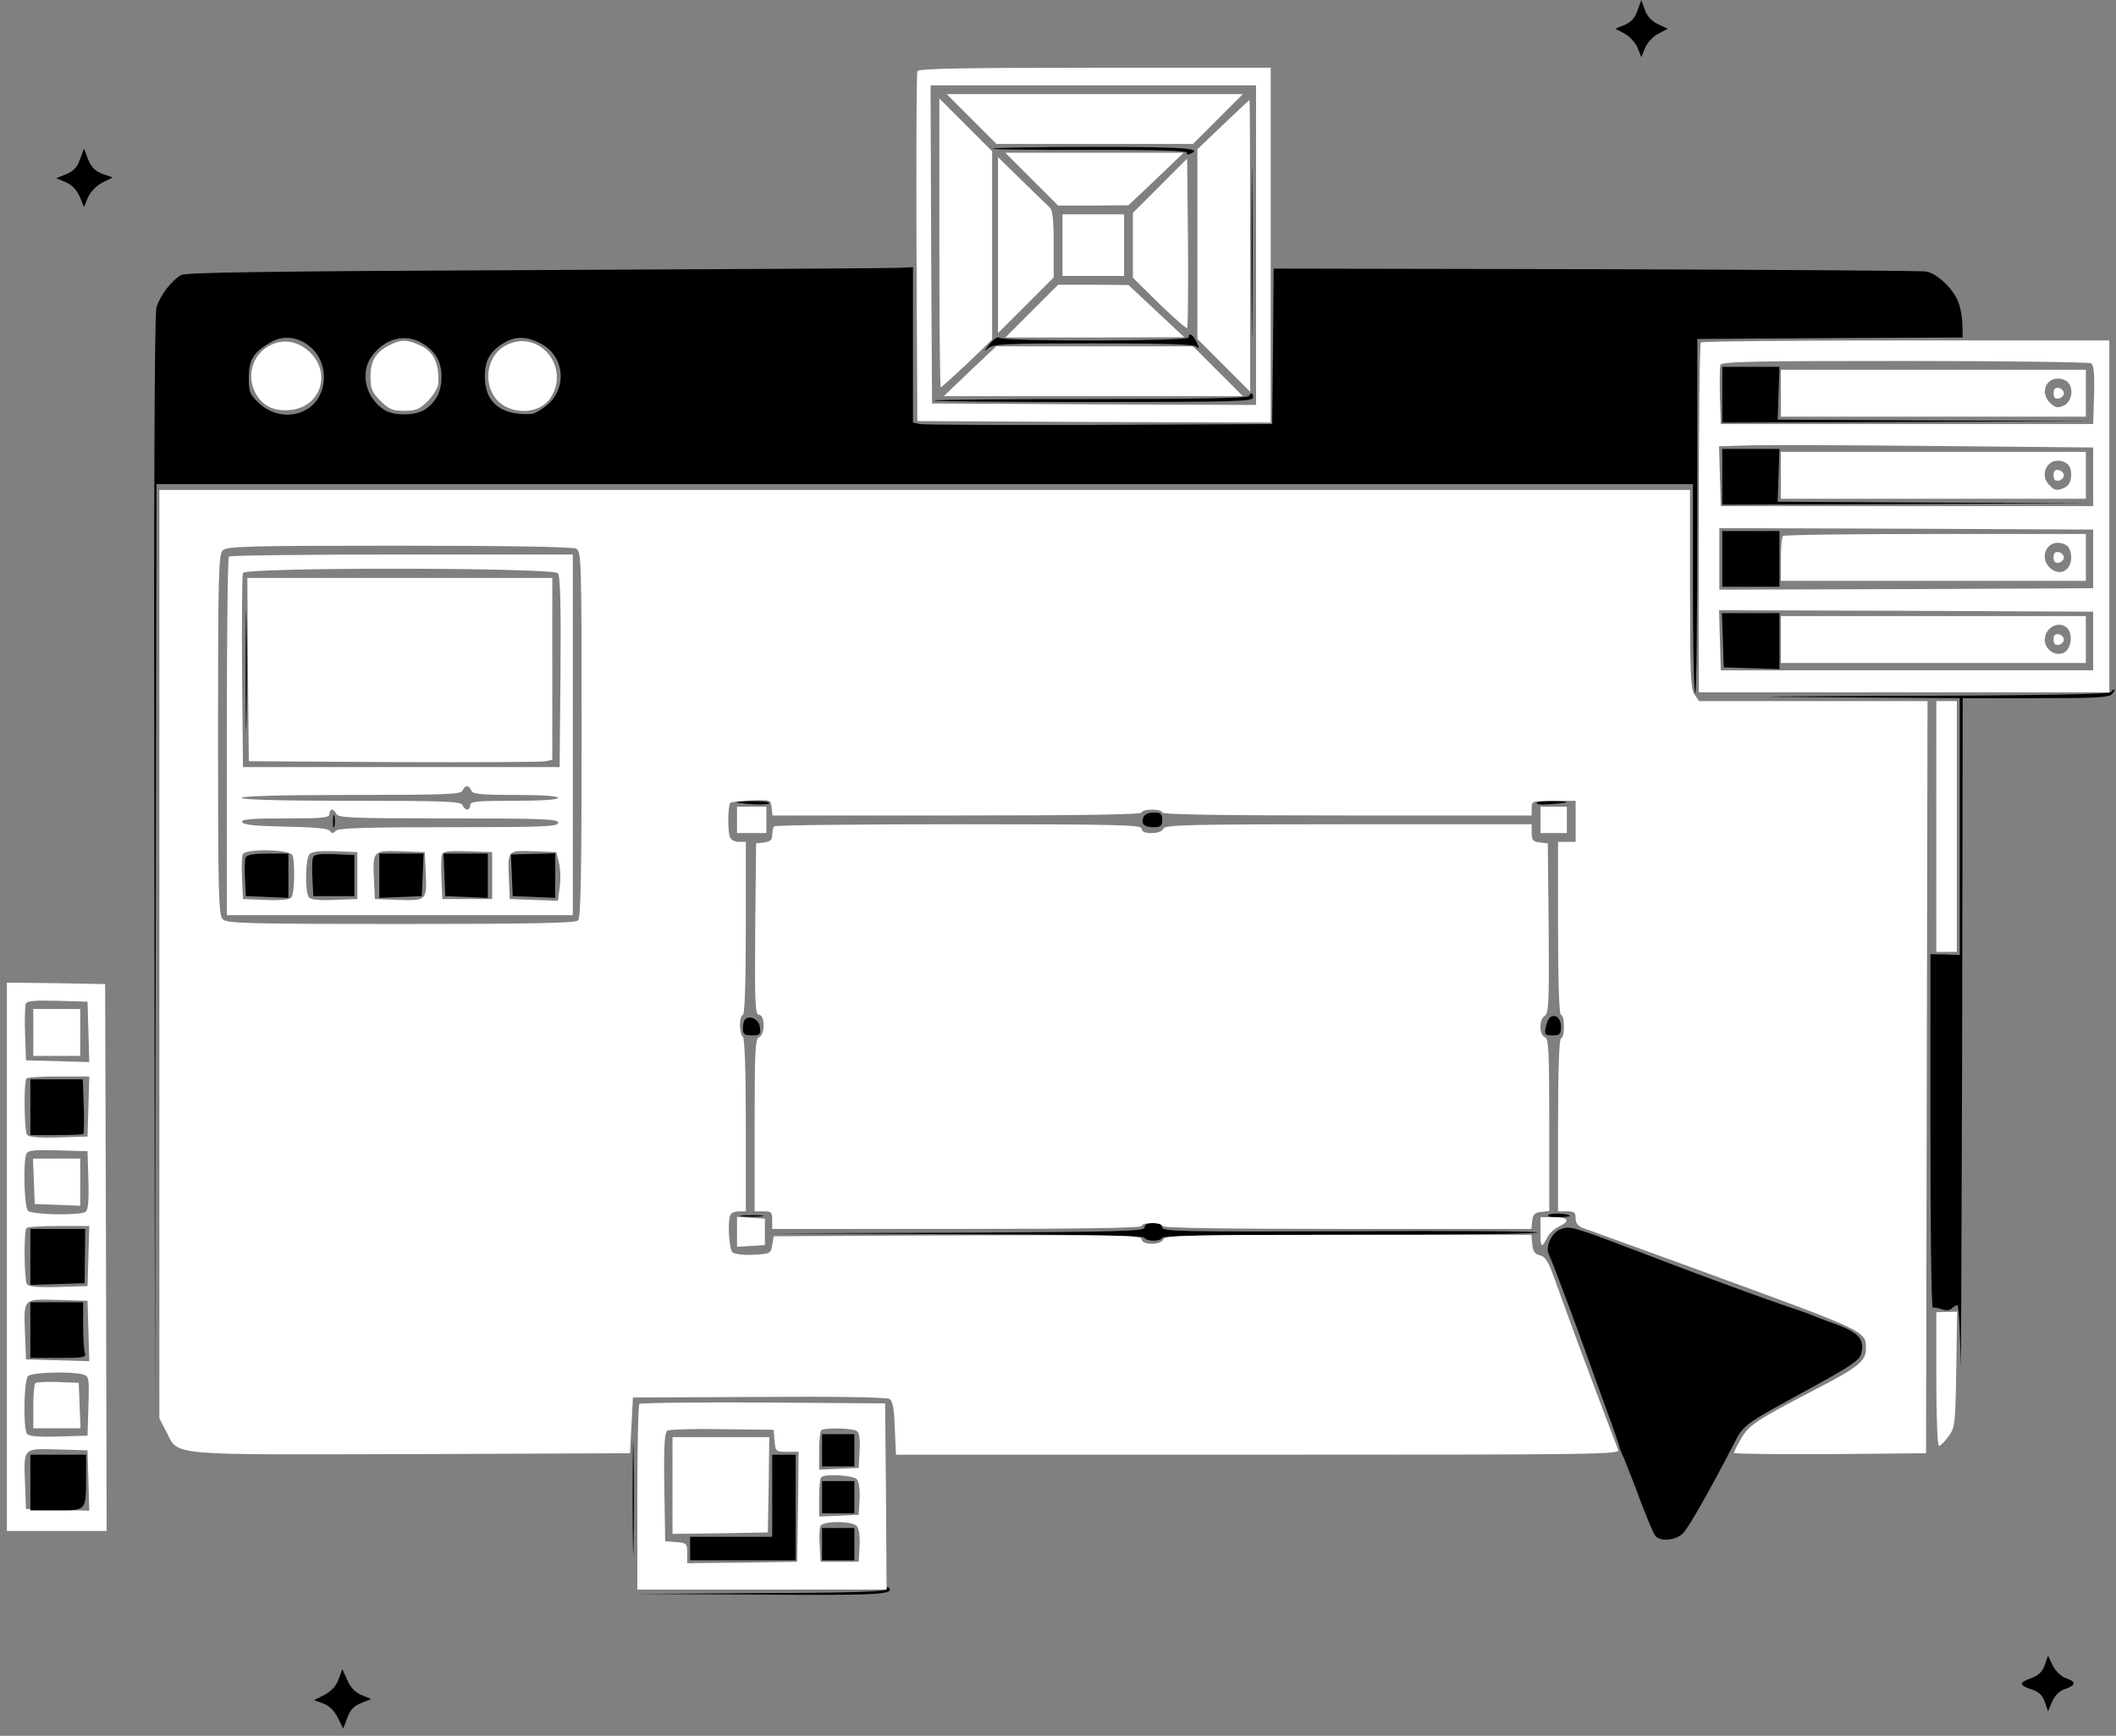 <svg viewBox="0 0 256 210" fill="none" xmlns="http://www.w3.org/2000/svg">
	<rect x="0" y="0" width="256" height="210" fill="#808080" stroke="none"/>
	<path
		d="M151.427 30.544C151.427 39.803 151.462 43.599 151.498 38.952C151.569 34.34 151.569 26.748 151.498 22.101C151.462 17.489 151.427 21.285 151.427 30.544Z"
		fill="black" />
	<path
		d="M120.102 17.986C120.244 18.092 125.601 18.163 132.093 18.128C140.039 18.128 143.8 18.234 143.622 18.483C143.516 18.695 143.622 18.731 143.942 18.624C145.715 17.95 143.374 17.773 132.199 17.773C125.459 17.773 119.996 17.88 120.102 17.986Z"
		fill="black" />
	<path
		d="M65.222 32.672C32.514 32.814 22.475 32.956 21.907 33.275C20.701 33.985 19.353 35.759 18.928 37.213C18.679 38.1 18.608 60.13 18.679 105.041L18.75 171.557L18.928 58.569H204.817V71.127C204.817 78.045 204.923 83.792 205.1 83.863C205.242 83.969 205.349 74.355 205.349 62.542V41.009L221.419 40.903L237.454 40.832L237.418 39.306C237.418 38.49 237.205 37.284 236.957 36.645C236.389 35.014 234.403 33.098 233.055 32.85C232.452 32.743 214.43 32.637 193.039 32.566L154.087 32.495L154.016 41.896L153.91 51.297L132.98 51.403C121.486 51.439 111.695 51.403 111.269 51.297L110.453 51.119V32.318L109.141 32.389C108.396 32.459 88.636 32.566 65.222 32.672ZM36.665 41.364C38.971 42.57 39.858 45.479 38.652 47.891C37.304 50.481 33.721 50.942 31.415 48.849C30.209 47.714 30.102 47.465 30.102 45.692C30.102 43.563 30.599 42.712 32.586 41.506C33.863 40.69 35.282 40.654 36.665 41.364ZM51.103 41.541C52.735 42.534 53.445 43.812 53.409 45.656C53.409 47.394 52.735 48.672 51.387 49.558C50.252 50.303 47.591 50.339 46.456 49.558C44.328 48.175 43.583 45.372 44.789 43.386C46.314 41.009 48.94 40.228 51.103 41.541ZM65.364 41.541C68.202 42.96 68.699 46.72 66.322 48.884C65.613 49.523 64.69 50.055 64.265 50.09C60.575 50.268 58.66 48.707 58.66 45.55C58.66 43.599 59.263 42.534 60.93 41.506C62.349 40.654 63.662 40.654 65.364 41.541Z"
		fill="black" />
	<path
		d="M119.677 41.683C119.038 42.499 119.003 42.641 119.535 42.144C120.209 41.612 121.344 41.541 132.306 41.541C141.21 41.541 144.474 41.648 144.793 41.967C145.112 42.286 145.112 42.144 144.793 41.435C144.332 40.477 143.8 40.158 143.8 40.832C143.8 41.293 121.379 41.328 120.918 40.867C120.705 40.69 120.209 41.009 119.677 41.683Z"
		fill="black" />
	<path d="M208.364 51.119L230.82 51.048L253.24 50.942L234.155 50.871L215.069 50.765L215.282 44.379H208.364V51.119Z"
	      fill="black" />
	<path
		d="M151.072 47.926C150.93 48.175 144.403 48.281 132.022 48.281C121.663 48.281 113.114 48.352 113.007 48.459C112.901 48.565 121.557 48.636 132.199 48.636C149.227 48.636 151.604 48.565 151.604 48.104C151.604 47.501 151.391 47.43 151.072 47.926Z"
		fill="black" />
	<path d="M208.364 61.052L230.643 60.981L252.885 60.875L233.977 60.804L215.069 60.698L215.282 54.312H208.364V61.052Z"
	      fill="black" />
	<path d="M208.364 70.985H215.282V64.245H208.364V70.985Z" fill="black" />
	<path
		d="M29.712 81.096C29.712 87.517 29.783 90.213 29.819 87.056C29.89 83.898 29.89 78.648 29.819 75.349C29.783 72.085 29.712 74.639 29.712 81.096Z"
		fill="black" />
	<path d="M208.542 80.741L215.282 80.954V74.178H208.329L208.542 80.741Z" fill="black" />
	<path
		d="M255.369 83.756C255.227 83.969 246.429 84.147 230.43 84.182C211.983 84.253 209.677 84.288 221.419 84.359L237.099 84.466V115.542L235.325 115.471L233.551 115.436V136.827C233.551 148.605 233.658 158.218 233.835 158.183C233.977 158.147 234.474 158.254 234.935 158.396C235.432 158.573 235.893 158.538 236.141 158.289C236.354 158.076 236.673 157.899 236.815 157.899C236.957 157.899 237.134 160.985 237.205 164.71C237.241 168.471 237.312 151.975 237.383 127.994L237.454 84.466H246.287C253.701 84.466 255.191 84.395 255.546 83.934C255.794 83.65 255.901 83.402 255.794 83.402C255.688 83.402 255.475 83.543 255.369 83.756Z"
		fill="black" />
	<path
		d="M89.168 97.095C90.374 97.344 93.07 97.415 93.07 97.166C93.07 96.989 92.077 96.918 90.871 96.918C89.629 96.953 88.884 97.024 89.168 97.095Z"
		fill="black" />
	<path
		d="M185.909 97.131C185.802 97.308 186.476 97.379 187.363 97.308C189.953 97.131 190.272 96.953 188.073 96.918C186.973 96.918 185.98 96.989 185.909 97.131Z"
		fill="black" />
	<path
		d="M40.284 99.366C40.284 100.04 40.355 100.323 40.461 99.969C40.532 99.649 40.532 99.082 40.461 98.727C40.355 98.408 40.284 98.692 40.284 99.366Z"
		fill="black" />
	<path
		d="M138.337 98.869C138.017 99.685 138.408 100.075 139.578 100.075C140.43 100.075 140.607 99.933 140.607 99.188C140.607 98.443 140.43 98.301 139.578 98.301C138.975 98.301 138.478 98.514 138.337 98.869Z"
		fill="black" />
	<path
		d="M29.712 103.764C29.606 104.013 29.57 105.183 29.641 106.319L29.748 108.412L34.892 108.625V103.268H32.408C30.634 103.268 29.854 103.41 29.712 103.764Z"
		fill="black" />
	<path
		d="M37.871 103.729C37.765 104.013 37.729 105.183 37.8 106.318L37.907 108.411H42.873V103.445L40.461 103.339C38.652 103.268 38.013 103.374 37.871 103.729Z"
		fill="black" />
	<path d="M45.889 108.625L51.032 108.412L51.245 103.268H45.889V108.625Z" fill="black" />
	<path d="M53.87 108.412L59.014 108.625V103.268H53.658L53.87 108.412Z" fill="black" />
	<path d="M62.03 108.412L67.174 108.625V103.232L61.817 103.374L62.03 108.412Z" fill="black" />
	<path
		d="M187.54 123.063C187.363 123.205 187.115 123.737 187.008 124.269C186.831 125.156 186.937 125.262 187.824 125.262C188.711 125.262 188.853 125.12 188.853 124.233C188.853 123.205 188.214 122.637 187.54 123.063Z"
		fill="black" />
	<path
		d="M90.126 123.346C89.984 123.488 89.878 123.985 89.878 124.446C89.878 125.12 90.055 125.262 90.977 125.262C91.935 125.262 92.042 125.156 91.935 124.269C91.829 123.346 90.729 122.743 90.126 123.346Z"
		fill="black" />
	<path
		d="M187.363 146.973C187.079 147.115 187.505 147.257 188.427 147.257C189.243 147.257 189.917 147.186 189.917 147.115C189.917 146.831 187.789 146.689 187.363 146.973Z"
		fill="black" />
	<path
		d="M89.807 147.15C90.41 147.221 91.474 147.221 92.113 147.15C92.716 147.079 92.219 147.008 90.942 147.008C89.665 147.008 89.168 147.079 89.807 147.15Z"
		fill="black" />
	<path
		d="M138.478 148.498C138.478 148.959 135.605 149.03 115.703 149.137L92.893 149.208L115.703 149.314C130.603 149.35 138.478 149.492 138.478 149.74C138.478 149.917 138.975 150.095 139.543 150.095C140.146 150.095 140.607 149.917 140.607 149.74C140.607 149.492 148.411 149.385 163.311 149.385C175.798 149.385 186.015 149.279 186.015 149.101C186.015 148.959 175.798 148.888 163.311 148.959C143.232 149.03 140.607 148.995 140.607 148.498C140.607 148.143 140.252 147.966 139.543 147.966C138.833 147.966 138.478 148.143 138.478 148.498Z"
		fill="black" />
	<path
		d="M188.782 148.711C187.718 149.137 186.902 150.875 187.398 151.797C187.718 152.4 190.627 160.134 192.223 164.639C192.684 165.916 193.678 168.719 194.493 170.918C195.309 173.118 195.948 174.998 195.948 175.14C195.948 175.246 196.196 175.849 196.48 176.452C196.728 177.091 197.651 179.326 198.431 181.49C199.247 183.618 200.063 185.605 200.276 185.818C200.879 186.563 202.83 186.35 203.646 185.463C204.356 184.718 206.981 180.071 209.677 174.856C210.989 172.302 210.777 172.444 219.184 167.868C224.08 165.171 224.967 164.568 225.179 163.752C225.605 162.05 224.896 161.234 222.128 160.205C220.709 159.708 219.149 159.105 218.652 158.892C218.155 158.715 216.878 158.254 215.778 157.899C213.756 157.225 205.987 154.387 201.269 152.578C189.882 148.214 190.059 148.285 188.782 148.711Z"
		fill="black" />
	<path
		d="M76.539 181.135C76.539 187.166 76.61 189.72 76.645 186.74C76.716 183.796 76.716 178.829 76.645 175.743C76.61 172.657 76.539 175.069 76.539 181.135Z"
		fill="black" />
	<path d="M99.456 177.41H103.358V173.508H99.456V177.41Z" fill="black" />
	<path d="M93.425 185.924H83.492V188.762H96.263V175.991H93.425V185.924Z" fill="black" />
	<path d="M99.456 183.086H103.358V179.184H99.456V183.086Z" fill="black" />
	<path d="M99.456 188.762H103.358V184.86H99.456V188.762Z" fill="black" />
	<path
		d="M107.26 192.239C107.26 192.558 103.358 192.7 92.113 192.736L76.929 192.842L91.971 192.913C106.161 193.02 108.325 192.913 107.509 192.062C107.367 191.955 107.26 192.026 107.26 192.239Z"
		fill="black" />
	<path
		d="M110.985 8.62C110.879 8.869 110.843 18.482 110.879 30.012L110.985 50.942L132.377 51.048L153.733 51.119V8.195H132.448C115.739 8.195 111.092 8.301 110.985 8.62ZM151.959 48.991L132.377 48.92L112.759 48.813L112.653 29.551L112.582 10.323H151.959V48.991Z"
		fill="white" />
	<path d="M120.564 17.418H144.332L150.363 11.387H114.533L120.564 17.418Z" fill="white" />
	<path
		d="M113.646 29.409C113.646 38.987 113.717 46.862 113.823 46.862C113.894 46.862 115.349 45.55 117.016 43.989L120.031 41.08V18.305L113.646 11.919V29.409Z"
		fill="white" />
	<path
		d="M147.986 15.077L144.864 18.057V41.009L151.249 47.395V29.728C151.249 20.043 151.214 12.097 151.179 12.097C151.108 12.132 149.689 13.445 147.986 15.077Z"
		fill="white" />
	<path d="M128.013 24.868H132.27L136.527 24.832L139.862 21.675L143.197 18.482H121.628L128.013 24.868Z" fill="white" />
	<path
		d="M120.741 40.3L127.481 33.559V29.551C127.481 26.642 127.339 25.4 127.02 25.116C126.736 24.868 125.246 23.413 123.65 21.852L120.741 19.015V40.3Z"
		fill="white" />
	<path
		d="M137.059 25.755V33.595L140.252 36.752C142.026 38.455 143.551 39.803 143.622 39.696C143.729 39.59 143.764 34.943 143.729 29.338L143.622 19.192L137.059 25.755Z"
		fill="white" />
	<path d="M128.545 33.382H135.995V25.932H128.545V33.382Z" fill="white" />
	<path d="M121.628 40.832H132.448L143.268 40.796L136.527 34.482L132.27 34.446H128.013L121.628 40.832Z" fill="white" />
	<path d="M117.335 44.911L114.178 47.927H150.363L144.332 41.896H120.528L117.335 44.911Z" fill="white" />
	<path
		d="M32.869 41.683C30.705 42.641 29.783 45.195 30.812 47.359C31.628 49.062 33.118 49.842 35.211 49.594C38.687 49.204 40.071 45.337 37.658 42.783C36.275 41.364 34.537 40.938 32.869 41.683Z"
		fill="white" />
	<path
		d="M47.13 41.754C45.463 42.605 44.824 43.634 44.824 45.55C44.824 47.04 45.002 47.465 46.031 48.494C47.059 49.523 47.485 49.7 48.904 49.7C50.323 49.7 50.749 49.523 51.778 48.494C52.452 47.82 52.984 46.898 53.019 46.437C53.161 43.847 52.416 42.428 50.607 41.683C49.117 41.044 48.443 41.08 47.13 41.754Z"
		fill="white" />
	<path
		d="M61.249 41.754C59.156 42.818 58.411 45.727 59.724 47.856C61.143 50.197 65.116 50.374 66.606 48.139C69.054 44.379 65.187 39.767 61.249 41.754Z"
		fill="white" />
	<path
		d="M205.775 41.435C205.633 41.541 205.526 51.119 205.526 62.72V83.756H255.191V41.186H230.607C217.056 41.186 205.881 41.293 205.775 41.435ZM252.992 43.953C253.311 44.166 253.417 45.195 253.347 47.785L253.24 51.297H208.187L208.08 47.962C208.045 46.117 208.045 44.415 208.151 44.131C208.293 43.741 212.408 43.67 230.43 43.67C242.598 43.67 252.743 43.812 252.992 43.953ZM253.24 61.23H208.187L207.974 53.993L211.451 53.886C213.366 53.816 223.548 53.851 234.084 53.957L253.24 54.135V61.23ZM253.24 71.163L230.643 71.269L208.009 71.34V63.89L230.643 63.961L253.24 64.068V71.163ZM253.24 81.096H208.187L207.974 73.823L230.607 73.894L253.24 74.001V81.096Z"
		fill="white" />
	<path
		d="M215.459 50.41H252.353V44.734H215.459V50.41ZM250.154 46.224C250.934 47.004 250.65 48.601 249.693 49.062C248.948 49.381 248.699 49.346 248.096 48.813C246.819 47.678 247.387 45.798 248.983 45.798C249.409 45.798 249.905 45.975 250.154 46.224Z"
		fill="white" />
	<path
		d="M248.451 47.572C248.451 48.104 248.628 48.281 249.089 48.21C249.409 48.139 249.693 47.856 249.693 47.572C249.693 47.288 249.409 47.004 249.089 46.933C248.628 46.862 248.451 47.04 248.451 47.572Z"
		fill="white" />
	<path
		d="M215.459 60.343H252.353V54.667H215.459V60.343ZM250.154 56.157C250.828 56.831 250.686 58.498 249.905 58.924C248.948 59.421 248.593 59.385 247.954 58.711C246.819 57.611 247.458 55.731 248.983 55.731C249.409 55.731 249.905 55.908 250.154 56.157Z"
		fill="white" />
	<path
		d="M248.451 57.505C248.451 58.037 248.628 58.214 249.089 58.143C249.409 58.072 249.693 57.789 249.693 57.505C249.693 57.221 249.409 56.937 249.089 56.866C248.628 56.795 248.451 56.973 248.451 57.505Z"
		fill="white" />
	<path
		d="M215.708 64.848C215.566 64.955 215.459 66.232 215.459 67.686V70.276H252.353V64.6H234.155C224.115 64.6 215.814 64.706 215.708 64.848ZM250.154 66.09C250.402 66.338 250.579 66.941 250.579 67.438C250.579 69.105 249.089 69.779 247.954 68.644C246.819 67.544 247.458 65.664 248.983 65.664C249.409 65.664 249.905 65.841 250.154 66.09Z"
		fill="white" />
	<path
		d="M248.451 67.438C248.451 67.97 248.628 68.147 249.089 68.076C249.409 68.005 249.693 67.722 249.693 67.438C249.693 67.154 249.409 66.87 249.089 66.799C248.628 66.728 248.451 66.906 248.451 67.438Z"
		fill="white" />
	<path
		d="M215.459 80.209H252.353V74.533H215.459V80.209ZM250.189 76.094C250.792 76.803 250.544 78.471 249.799 78.896C248.806 79.535 247.387 78.648 247.387 77.406C247.387 75.846 249.267 74.959 250.189 76.094Z"
		fill="white" />
	<path
		d="M248.451 77.371C248.451 77.903 248.628 78.08 249.089 78.009C249.409 77.938 249.693 77.655 249.693 77.371C249.693 77.087 249.409 76.803 249.089 76.732C248.628 76.661 248.451 76.839 248.451 77.371Z"
		fill="white" />
	<path
		d="M19.282 171.593L20.098 173.153C21.624 176.169 19.814 175.991 49.791 175.92L76.22 175.814L76.575 169.074L91.829 169.003C101.052 168.932 107.296 169.038 107.615 169.251C108.005 169.499 108.183 170.422 108.254 172.799L108.396 175.991H152.207C193.784 175.991 196.019 175.956 195.771 175.388C195.238 174.076 190.52 161.518 189.74 159.318C189.279 158.041 188.498 155.877 188.002 154.529C187.328 152.613 186.937 152.01 186.299 151.868C185.696 151.727 185.447 151.372 185.376 150.52L185.27 149.385H163.098C143.729 149.385 140.926 149.456 140.749 149.917C140.465 150.662 138.124 150.662 138.124 149.917C138.124 149.456 135.499 149.385 115.881 149.456L93.603 149.563L93.425 150.627C93.248 151.656 93.177 151.691 91.19 151.797C90.055 151.868 88.884 151.727 88.636 151.514C88.21 151.159 87.998 147.966 88.352 146.973C88.459 146.76 88.92 146.547 89.381 146.547H90.232V136.118C90.232 129.519 90.091 125.581 89.878 125.44C89.7 125.333 89.523 124.659 89.523 123.985C89.523 123.311 89.7 122.779 89.878 122.779C90.091 122.779 90.232 119.054 90.232 112.314V101.849H89.381C88.92 101.849 88.423 101.6 88.317 101.281C87.998 100.465 88.069 97.308 88.388 97.095C88.53 97.024 89.7 96.882 90.942 96.847C93.212 96.74 93.248 96.776 93.354 97.698L93.461 98.656H115.81C130.461 98.656 138.124 98.549 138.124 98.301C138.124 98.088 138.691 97.946 139.365 97.946C140.039 97.946 140.607 98.088 140.607 98.301C140.607 98.549 148.305 98.656 162.956 98.656H185.305V97.769C185.305 96.918 185.376 96.882 187.966 96.882H190.627V101.849H188.498V112.314C188.498 119.054 188.64 122.779 188.853 122.779C189.066 122.779 189.208 123.417 189.208 124.198C189.208 124.978 189.066 125.617 188.853 125.617C188.64 125.617 188.498 129.342 188.498 136.082V146.547H189.562C190.449 146.547 190.627 146.689 190.627 147.399C190.627 148.002 190.911 148.356 191.62 148.605C192.152 148.782 198.076 150.946 204.817 153.394C226.173 161.198 225.747 160.985 225.747 163.22C225.747 164.639 224.754 165.455 219.787 168.01C212.444 171.841 211.628 172.373 210.67 174.005C210.173 174.856 209.783 175.637 209.783 175.779C209.783 175.885 214.998 175.956 221.419 175.92L233.019 175.814L233.197 84.821H205.562L205.03 84.04C204.533 83.366 204.462 81.522 204.462 71.269V59.279H19.282V171.593ZM69.692 66.374C70.331 66.728 70.366 67.367 70.366 88.829C70.366 105.538 70.26 111.037 69.941 111.356C69.621 111.675 64.371 111.782 48.514 111.782C29.889 111.782 27.442 111.711 26.945 111.214C26.448 110.717 26.377 108.199 26.377 88.9C26.377 69.602 26.448 67.083 26.945 66.587C27.442 66.09 29.854 66.019 48.23 66.019C61.852 66.019 69.231 66.161 69.692 66.374Z"
		fill="white" />
	<path
		d="M27.69 67.332C27.548 67.438 27.442 77.264 27.442 89.149V110.717H69.302V67.083H48.62C37.233 67.083 27.796 67.19 27.69 67.332ZM67.493 69.354C67.777 69.673 67.883 73.149 67.812 81.309L67.706 92.803H29.393L29.286 81.273C29.251 74.923 29.286 69.566 29.393 69.318C29.641 68.609 66.925 68.644 67.493 69.354ZM57.028 95.641C57.17 96.066 58.128 96.173 62.385 96.173C65.577 96.173 67.528 96.315 67.528 96.527C67.528 96.74 65.506 96.882 62.207 96.882C57.702 96.882 56.886 96.953 56.886 97.414C56.886 97.698 56.709 97.946 56.531 97.946C56.318 97.946 56.07 97.698 55.964 97.414C55.786 96.953 53.941 96.882 42.483 96.882C33.863 96.882 29.215 96.74 29.215 96.527C29.215 96.315 33.863 96.173 42.483 96.173C53.941 96.173 55.786 96.102 55.964 95.641C56.07 95.357 56.318 95.108 56.496 95.108C56.673 95.108 56.886 95.357 57.028 95.641ZM40.709 98.479C40.887 98.94 42.696 99.011 54.225 99.011C65.826 99.011 67.528 99.082 67.528 99.543C67.528 100.004 65.826 100.075 54.296 100.075C44.221 100.075 40.958 100.181 40.638 100.501C40.284 100.855 40.142 100.855 39.929 100.536C39.716 100.217 38.084 100.075 34.537 100.004C30.847 99.933 29.393 99.791 29.286 99.436C29.18 99.117 30.386 99.011 34.501 99.011C39.042 99.011 39.858 98.94 39.858 98.479C39.858 98.195 40 97.946 40.177 97.946C40.355 97.946 40.567 98.195 40.709 98.479ZM35.388 103.481C35.707 104.296 35.636 107.986 35.282 108.518C35.104 108.837 34.217 108.944 32.195 108.873L29.393 108.766L29.286 106.319C29.215 104.97 29.251 103.658 29.357 103.374C29.641 102.629 35.104 102.736 35.388 103.481ZM43.228 108.766L40.425 108.873C38.404 108.944 37.517 108.837 37.339 108.518C36.878 107.773 36.949 103.835 37.446 103.339C37.765 103.019 38.794 102.913 40.567 102.984L43.228 103.09V108.766ZM51.494 105.219C51.671 108.944 51.671 108.979 48.266 108.873L45.357 108.766L45.25 106.638C45.073 102.913 45.073 102.877 48.478 102.984L51.387 103.09L51.494 105.219ZM59.547 108.766H53.516L53.409 106.319C53.339 104.97 53.374 103.658 53.48 103.374C53.622 102.984 54.367 102.913 56.602 102.984L59.547 103.09V108.766ZM67.635 104.438C67.812 105.183 67.848 106.496 67.706 107.383L67.493 108.979L61.675 108.766L61.569 106.319C61.427 102.807 61.391 102.877 64.584 102.984L67.316 103.09L67.635 104.438Z"
		fill="white" />
	<path
		d="M29.996 80.99L30.102 92.093L47.662 92.2C57.312 92.235 65.577 92.2 66.038 92.093L66.819 91.916V69.921H29.925L29.996 80.99Z"
		fill="white" />
	<path d="M234.261 115.152H236.744V84.821H234.261V115.152Z" fill="white" />
	<path d="M89.168 100.784H92.716V97.592H89.168V100.784Z" fill="white" />
	<path d="M186.37 100.784H189.562V97.592H186.37V100.784Z" fill="white" />
	<path
		d="M93.674 99.969C93.532 100.075 93.425 100.572 93.425 100.997C93.425 101.6 93.177 101.813 92.467 101.92L91.474 102.026L91.368 112.385C91.297 121.466 91.368 122.779 91.829 122.779C92.574 122.779 92.574 125.191 91.829 125.475C91.368 125.652 91.297 127.178 91.297 136.118V146.547H92.361C93.319 146.547 93.425 146.654 93.425 147.611V148.676H115.774C130.426 148.676 138.124 148.569 138.124 148.321C138.124 148.108 138.691 147.966 139.365 147.966C140.039 147.966 140.607 148.108 140.607 148.321C140.607 148.569 148.27 148.676 162.921 148.676H185.27L185.376 147.682C185.447 146.937 185.696 146.689 186.476 146.618L187.434 146.512V136.082C187.434 127.178 187.363 125.652 186.902 125.475C186.192 125.227 186.192 123.276 186.902 122.885C187.363 122.602 187.434 121.183 187.363 112.314L187.257 102.026L186.299 101.92C185.447 101.813 185.306 101.636 185.306 100.749V99.72H163.134C143.729 99.72 140.926 99.791 140.749 100.252C140.607 100.572 140.075 100.784 139.33 100.784C138.479 100.784 138.124 100.607 138.124 100.252C138.124 99.791 135.428 99.72 116.023 99.72C103.855 99.72 93.78 99.827 93.674 99.969Z"
		fill="white" />
	<path d="M89.168 150.84L90.871 150.733L92.538 150.627V147.434L90.871 147.327L89.168 147.221V150.84Z" fill="white" />
	<path
		d="M186.37 149.101C186.37 150.982 186.512 151.053 187.221 149.669C187.434 149.208 188.073 148.64 188.605 148.392C190.024 147.718 189.775 147.257 187.966 147.257H186.37V149.101Z"
		fill="white" />
	<path
		d="M234.261 166.839C234.261 171.593 234.403 174.927 234.58 174.927C234.758 174.927 235.29 174.395 235.751 173.756C236.531 172.692 236.567 172.267 236.673 165.633L236.78 158.68L234.261 158.751V166.839Z"
		fill="white" />
	<path
		d="M77.355 169.854C77.213 169.961 77.107 175.069 77.107 181.206V192.31H107.26L107.19 181.029L107.083 169.783L92.326 169.677C84.237 169.641 77.497 169.712 77.355 169.854ZM93.709 174.289C93.815 175.601 93.851 175.637 95.234 175.637H96.618L96.547 182.271L96.441 188.94L89.807 189.046L83.138 189.117V187.911C83.138 186.74 83.067 186.669 81.825 186.563L80.477 186.457L80.37 179.929C80.299 174.927 80.406 173.331 80.725 173.082C80.974 172.941 83.989 172.834 87.394 172.905L93.603 172.976L93.709 174.289ZM103.642 173.118C103.961 173.295 104.068 174.04 103.997 175.495L103.89 177.588L99.101 177.801V175.53C99.101 174.289 99.208 173.153 99.35 173.047C99.669 172.692 103.074 172.763 103.642 173.118ZM103.677 178.971C103.926 179.255 104.068 180.284 103.997 181.384L103.89 183.264L99.101 183.477V181.206C99.101 179.965 99.208 178.829 99.35 178.723C99.811 178.262 103.252 178.475 103.677 178.971ZM103.677 184.647C103.926 184.931 104.068 185.96 103.997 187.06L103.89 188.94H99.279L99.172 187.024C99.101 185.995 99.137 184.896 99.243 184.647C99.491 183.973 103.11 183.973 103.677 184.647Z"
		fill="white" />
	<path d="M81.364 185.57L87.146 185.499L92.893 185.392L92.999 179.61L93.07 173.863H81.364V185.57Z" fill="white" />
	<g id="buttons">
		<g id="Vector_2">
			<path
				d="M0.835 185.215H12.897L12.826 152.117L12.72 119.054L6.795 118.948L0.835 118.877V185.215ZM10.804 128.49L3.141 128.278L3.035 125.12C2.964 123.382 3.035 121.715 3.106 121.466C3.248 121.076 4.135 121.005 6.937 121.076L10.591 121.183L10.804 128.49ZM10.591 137.501L7.079 137.607C4.489 137.678 3.461 137.572 3.248 137.253C2.928 136.685 2.857 130.796 3.212 130.477C3.319 130.335 5.092 130.229 7.114 130.229H10.804L10.591 137.501ZM10.697 142.787C10.768 145.377 10.662 146.405 10.343 146.618C9.598 147.079 3.886 146.973 3.39 146.476C2.928 146.015 2.787 140.694 3.177 139.63C3.354 139.168 3.957 139.097 7.008 139.168L10.591 139.275L10.697 142.787ZM10.591 155.593L7.079 155.7C4.489 155.771 3.461 155.664 3.248 155.345C2.928 154.777 2.857 148.889 3.212 148.569C3.319 148.427 5.092 148.321 7.114 148.321H10.804L10.591 155.593ZM10.804 164.675L3.141 164.462L3.035 161.624C2.857 156.977 2.716 157.154 6.973 157.261L10.591 157.367L10.804 164.675ZM9.988 166.271C10.768 166.484 10.804 166.626 10.697 170.103L10.591 173.686L7.079 173.792C4.489 173.863 3.461 173.757 3.248 173.437C2.787 172.692 2.893 166.981 3.39 166.484C3.851 166.023 8.533 165.881 9.988 166.271ZM10.804 182.767L3.141 182.554L3.035 179.716C2.857 175.069 2.716 175.246 6.973 175.353L10.591 175.459L10.804 182.767Z"
				fill="white" />
		</g>
		<g id="button">
			<path d="M3.673 182.732H6.831C10.485 182.732 10.414 182.838 10.414 178.546V175.991H3.673V182.732Z"
			      fill="black" />
		</g>
		<g id="button_2">
			<path
				d="M4.277 167.336C4.135 167.477 4.028 168.755 4.028 170.209V172.799H9.74L9.527 167.3L7.044 167.194C5.66 167.158 4.418 167.194 4.277 167.336Z"
				fill="white" />
		</g>
		<g id="button_3">
			<path
				d="M3.673 164.285H7.079C10.059 164.285 10.449 164.214 10.272 163.717C10.165 163.398 10.059 161.908 10.059 160.347V157.544H3.673V164.285Z"
				fill="black" />
		</g>
		<g id="button_4">
			<path d="M3.673 155.452L10.236 155.239L10.307 148.676H3.673V155.452Z" fill="black" />
		</g>
		<g id="button_5">
			<path d="M4.205 145.66L9.704 145.873V140.162H3.993L4.205 145.66Z" fill="white" />
		</g>
		<g id="button_6">
			<path
				d="M3.673 137.324H6.795C8.533 137.324 10.023 137.253 10.094 137.182C10.165 137.111 10.201 135.585 10.13 133.812L10.023 130.583H3.673V137.324Z"
				fill="black" />
		</g>
		<g id="button_7">
			<path d="M4.028 127.745H9.704V122.069H4.028V127.745Z" fill="white" />
		</g>
	</g>
	<g id="star">
		<path
			d="M40.958 203.165C40.674 203.981 40.106 204.584 39.255 205.046L37.978 205.684L39.077 206.074C39.787 206.323 40.425 206.926 40.851 207.777L41.525 209.125L42.022 207.813C42.341 206.89 42.802 206.394 43.689 206.039L44.895 205.542L43.76 205.081C42.98 204.762 42.412 204.159 42.022 203.272L41.419 201.924L40.958 203.165Z"
			fill="black" />
	</g>
	<g id="star_2">
		<path
			d="M198.112 1.277C197.828 2.128 197.332 2.696 196.551 3.015L195.416 3.477L196.516 4.044C197.119 4.363 197.828 5.144 198.112 5.747L198.573 6.918L199.034 5.782C199.283 5.179 199.992 4.399 200.631 4.08L201.766 3.477L200.56 2.909C199.779 2.519 199.247 1.951 198.999 1.171L198.573 -4.00543e-05L198.112 1.277Z"
			fill="black" />
	</g>
	<g id="star_3">
		<path
			d="M247.387 201.427C247.103 202.243 246.606 202.704 245.755 203.023C244.229 203.555 244.229 203.875 245.755 204.371C246.642 204.655 247.103 205.081 247.387 205.897L247.777 207.032L248.274 205.861C248.593 205.116 249.161 204.549 249.87 204.336C251.183 203.839 251.218 203.484 249.941 203.023C249.338 202.81 248.699 202.172 248.345 201.498L247.777 200.292L247.387 201.427Z"
			fill="black" />
	</g>
	<g id="star_4">
		<path
			d="M9.669 19.298C9.349 20.221 8.888 20.717 8.001 21.072L6.795 21.569L7.93 22.03C8.675 22.349 9.278 22.952 9.633 23.768L10.165 25.045L10.627 23.91C10.91 23.236 11.62 22.491 12.365 22.101L13.642 21.462L12.4 21.037C11.513 20.717 11.052 20.221 10.662 19.298L10.165 17.986L9.669 19.298Z"
			fill="black" />
	</g>
</svg>
